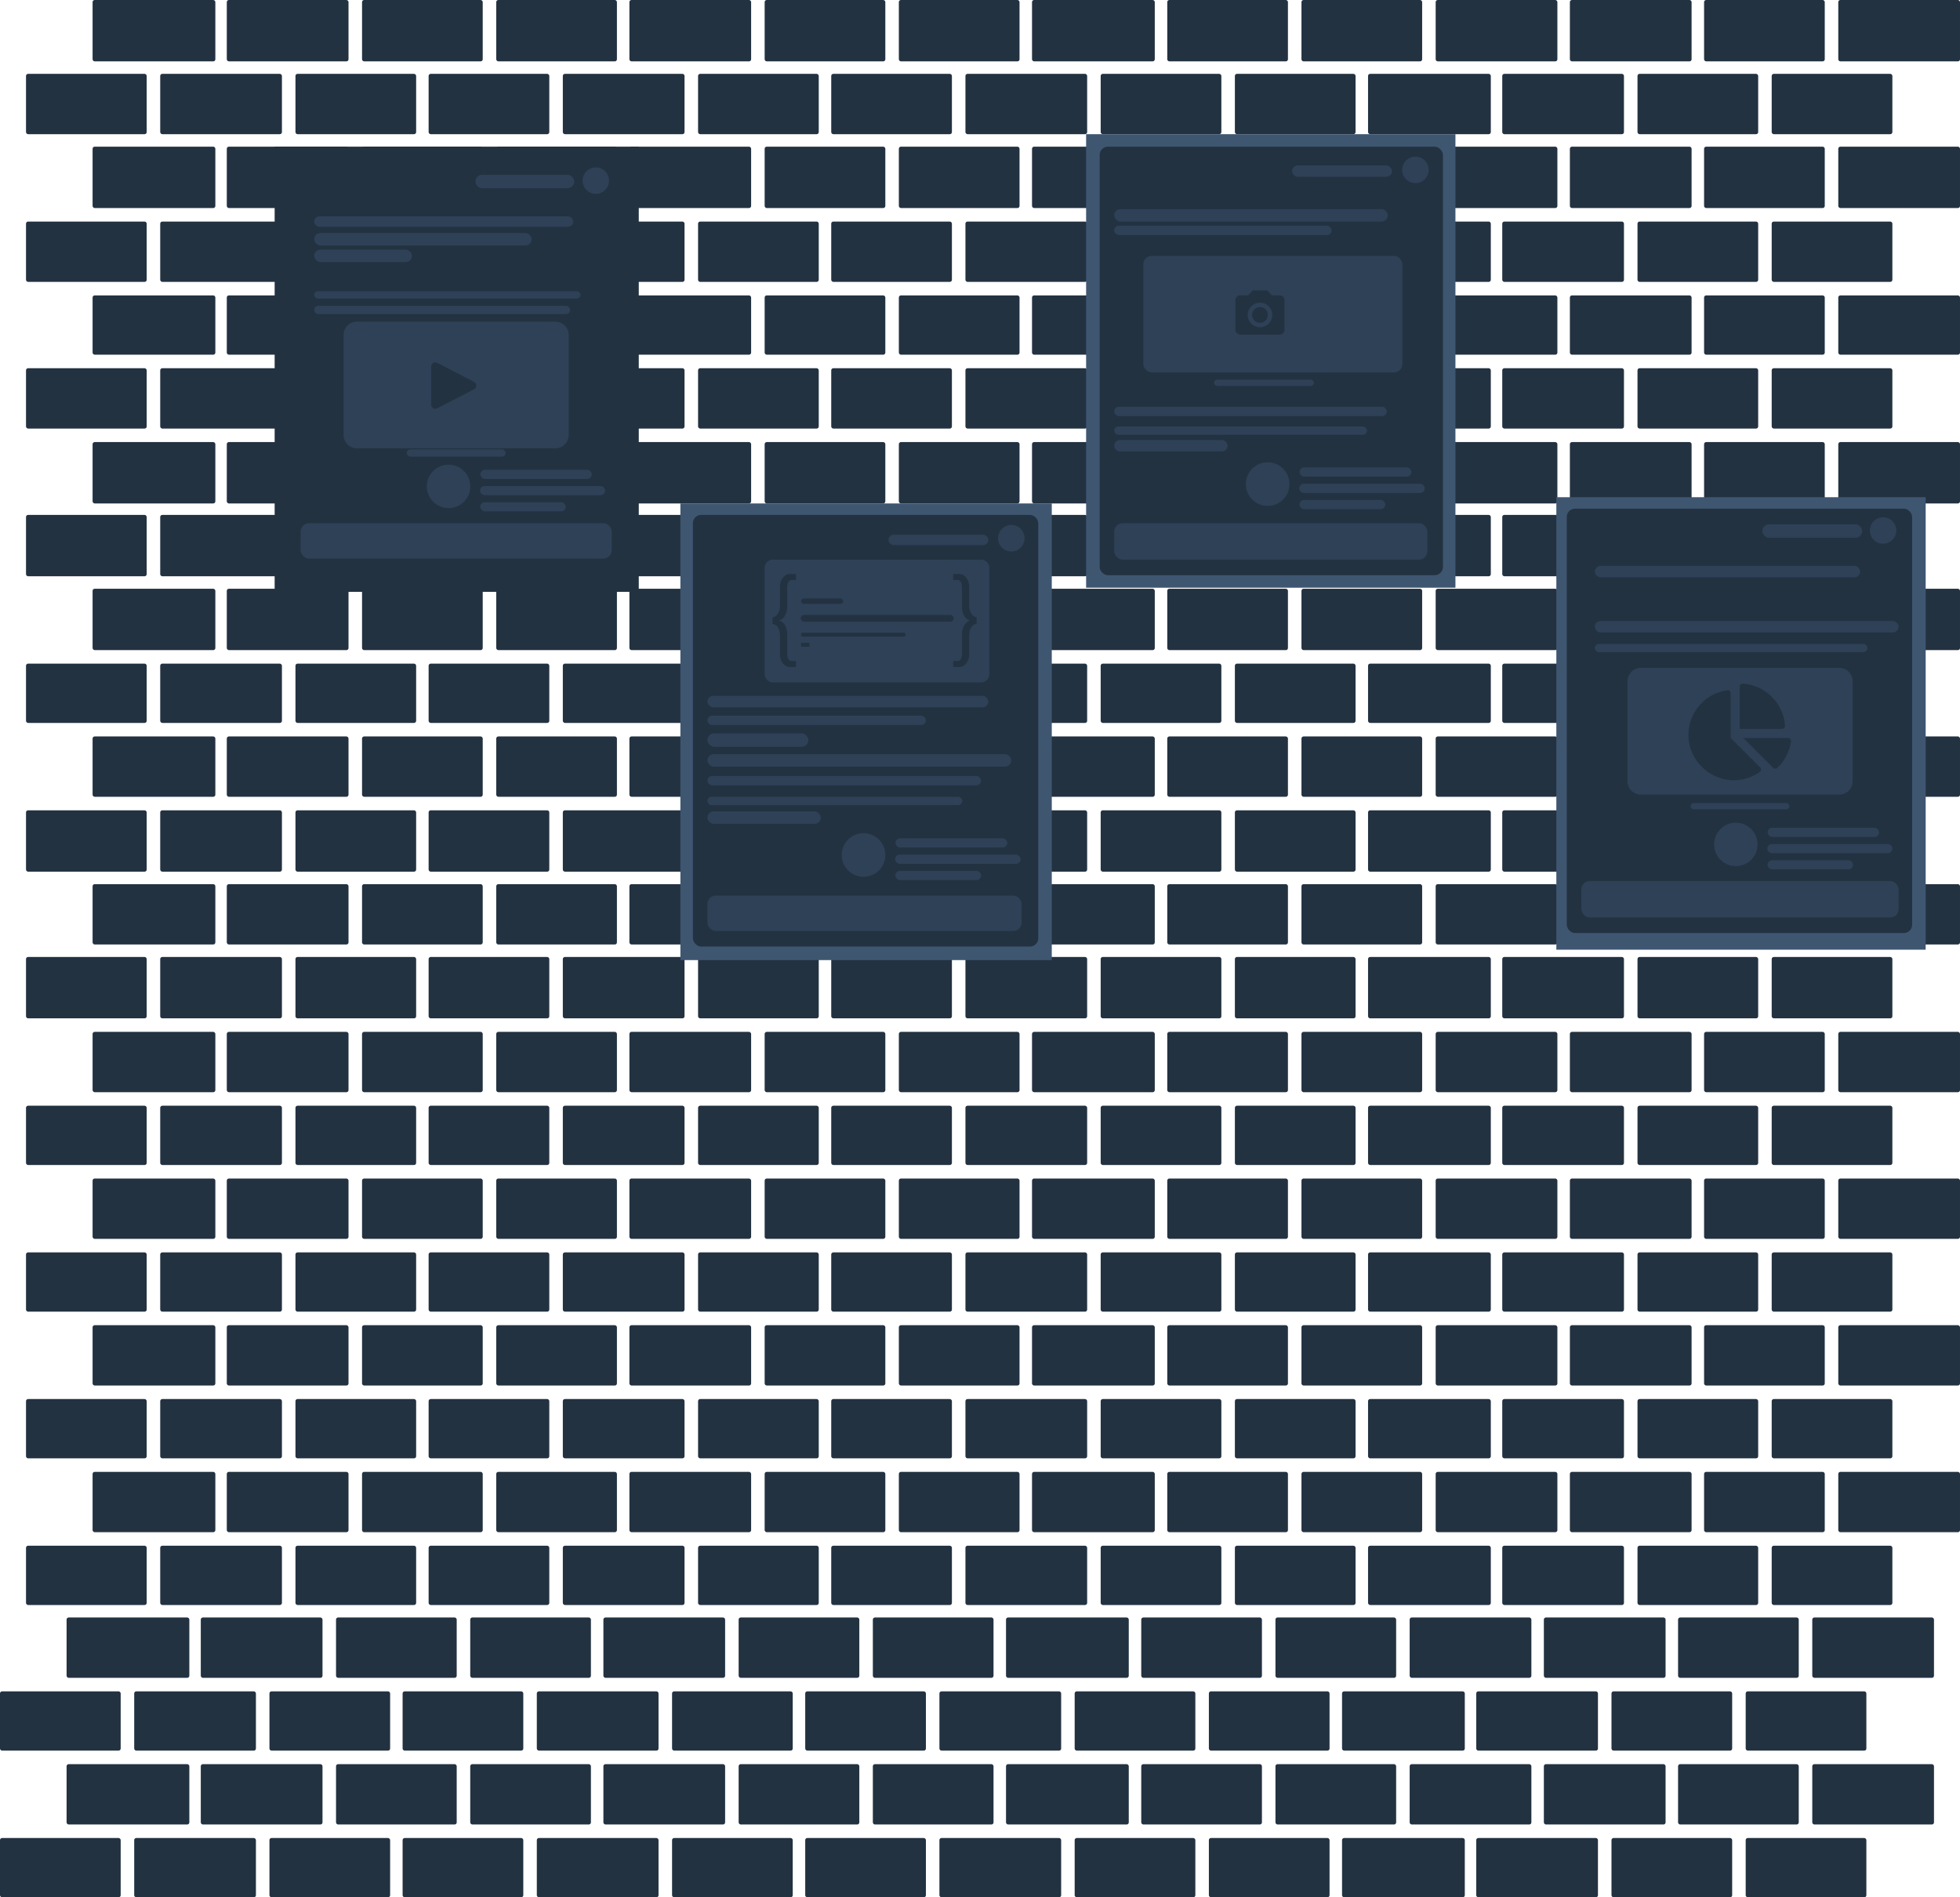 <svg xmlns="http://www.w3.org/2000/svg" width="1884" height="1824" viewBox="0 0 1884 1824"><g transform="translate(-426 -61)"><g transform="translate(451 61)"><rect width="118" height="59" rx="2" transform="translate(64)" fill="#233241"/><rect width="117" height="59" rx="2" transform="translate(193)" fill="#233241"/><rect width="116" height="59" rx="2" transform="translate(323)" fill="#233241"/><rect width="116" height="59" rx="2" transform="translate(452)" fill="#233241"/><rect width="117" height="59" rx="2" transform="translate(580)" fill="#233241"/><rect width="116" height="59" rx="2" transform="translate(710)" fill="#233241"/><rect width="116" height="59" rx="2" transform="translate(839)" fill="#233241"/><rect width="118" height="59" rx="2" transform="translate(967)" fill="#233241"/><rect width="116" height="59" rx="2" transform="translate(1097)" fill="#233241"/><rect width="116" height="59" rx="2" transform="translate(1226)" fill="#233241"/><rect width="117" height="59" rx="2" transform="translate(1355)" fill="#233241"/><rect width="117" height="59" rx="2" transform="translate(1484)" fill="#233241"/><rect width="116" height="59" rx="2" transform="translate(1613)" fill="#233241"/><rect width="117" height="59" rx="2" transform="translate(1742)" fill="#233241"/><rect width="116" height="58" rx="2" transform="translate(0 71)" fill="#233241"/><rect width="117" height="58" rx="2" transform="translate(129 71)" fill="#233241"/><rect width="116" height="58" rx="2" transform="translate(259 71)" fill="#233241"/><rect width="116" height="58" rx="2" transform="translate(387 71)" fill="#233241"/><rect width="117" height="58" rx="2" transform="translate(516 71)" fill="#233241"/><rect width="116" height="58" rx="2" transform="translate(646 71)" fill="#233241"/><rect width="116" height="58" rx="2" transform="translate(774 71)" fill="#233241"/><rect width="117" height="58" rx="2" transform="translate(903 71)" fill="#233241"/><rect width="116" height="58" rx="2" transform="translate(1033 71)" fill="#233241"/><rect width="116" height="58" rx="2" transform="translate(1162 71)" fill="#233241"/><rect width="118" height="58" rx="2" transform="translate(1290 71)" fill="#233241"/><rect width="117" height="58" rx="2" transform="translate(1419 71)" fill="#233241"/><rect width="116" height="58" rx="2" transform="translate(1549 71)" fill="#233241"/><rect width="116" height="58" rx="2" transform="translate(1678 71)" fill="#233241"/></g><g transform="translate(451 202.326)"><rect width="118" height="59" rx="2" transform="translate(64 -0.326)" fill="#233241"/><rect width="117" height="59" rx="2" transform="translate(193 -0.326)" fill="#233241"/><rect width="116" height="59" rx="2" transform="translate(323 -0.326)" fill="#233241"/><rect width="116" height="59" rx="2" transform="translate(452 -0.326)" fill="#233241"/><rect width="117" height="59" rx="2" transform="translate(580 -0.326)" fill="#233241"/><rect width="116" height="59" rx="2" transform="translate(710 -0.326)" fill="#233241"/><rect width="116" height="59" rx="2" transform="translate(839 -0.326)" fill="#233241"/><rect width="118" height="59" rx="2" transform="translate(967 -0.326)" fill="#233241"/><rect width="116" height="59" rx="2" transform="translate(1097 -0.326)" fill="#233241"/><rect width="116" height="59" rx="2" transform="translate(1226 -0.326)" fill="#233241"/><rect width="117" height="59" rx="2" transform="translate(1355 -0.326)" fill="#233241"/><rect width="117" height="59" rx="2" transform="translate(1484 -0.326)" fill="#233241"/><rect width="116" height="59" rx="2" transform="translate(1613 -0.326)" fill="#233241"/><rect width="117" height="59" rx="2" transform="translate(1742 -0.326)" fill="#233241"/><rect width="116" height="58" rx="2" transform="translate(0 71.674)" fill="#233241"/><rect width="117" height="58" rx="2" transform="translate(129 71.674)" fill="#233241"/><rect width="116" height="58" rx="2" transform="translate(259 71.674)" fill="#233241"/><rect width="116" height="58" rx="2" transform="translate(387 71.674)" fill="#233241"/><rect width="117" height="58" rx="2" transform="translate(516 71.674)" fill="#233241"/><rect width="116" height="58" rx="2" transform="translate(646 71.674)" fill="#233241"/><rect width="116" height="58" rx="2" transform="translate(774 71.674)" fill="#233241"/><rect width="117" height="58" rx="2" transform="translate(903 71.674)" fill="#233241"/><rect width="116" height="58" rx="2" transform="translate(1033 71.674)" fill="#233241"/><rect width="116" height="58" rx="2" transform="translate(1162 71.674)" fill="#233241"/><rect width="118" height="58" rx="2" transform="translate(1290 71.674)" fill="#233241"/><rect width="117" height="58" rx="2" transform="translate(1419 71.674)" fill="#233241"/><rect width="116" height="58" rx="2" transform="translate(1549 71.674)" fill="#233241"/><rect width="116" height="58" rx="2" transform="translate(1678 71.674)" fill="#233241"/></g><g transform="translate(451 344.801)"><rect width="118" height="57" rx="2" transform="translate(64 0.199)" fill="#233241"/><rect width="117" height="57" rx="2" transform="translate(193 0.199)" fill="#233241"/><rect width="116" height="57" rx="2" transform="translate(323 0.199)" fill="#233241"/><rect width="116" height="57" rx="2" transform="translate(452 0.199)" fill="#233241"/><rect width="117" height="57" rx="2" transform="translate(580 0.199)" fill="#233241"/><rect width="116" height="57" rx="2" transform="translate(710 0.199)" fill="#233241"/><rect width="116" height="57" rx="2" transform="translate(839 0.199)" fill="#233241"/><rect width="118" height="57" rx="2" transform="translate(967 0.199)" fill="#233241"/><rect width="116" height="57" rx="2" transform="translate(1097 0.199)" fill="#233241"/><rect width="116" height="57" rx="2" transform="translate(1226 0.199)" fill="#233241"/><rect width="117" height="57" rx="2" transform="translate(1355 0.199)" fill="#233241"/><rect width="117" height="57" rx="2" transform="translate(1484 0.199)" fill="#233241"/><rect width="116" height="57" rx="2" transform="translate(1613 0.199)" fill="#233241"/><rect width="117" height="57" rx="2" transform="translate(1742 0.199)" fill="#233241"/><rect width="116" height="58" rx="2" transform="translate(0 70.199)" fill="#233241"/><rect width="117" height="58" rx="2" transform="translate(129 70.199)" fill="#233241"/><rect width="116" height="58" rx="2" transform="translate(259 70.199)" fill="#233241"/><rect width="116" height="58" rx="2" transform="translate(387 70.199)" fill="#233241"/><rect width="117" height="58" rx="2" transform="translate(516 70.199)" fill="#233241"/><rect width="116" height="58" rx="2" transform="translate(646 70.199)" fill="#233241"/><rect width="116" height="58" rx="2" transform="translate(774 70.199)" fill="#233241"/><rect width="117" height="58" rx="2" transform="translate(903 70.199)" fill="#233241"/><rect width="116" height="58" rx="2" transform="translate(1033 70.199)" fill="#233241"/><rect width="116" height="58" rx="2" transform="translate(1162 70.199)" fill="#233241"/><rect width="118" height="58" rx="2" transform="translate(1290 70.199)" fill="#233241"/><rect width="117" height="58" rx="2" transform="translate(1419 70.199)" fill="#233241"/><rect width="116" height="58" rx="2" transform="translate(1549 70.199)" fill="#233241"/><rect width="116" height="58" rx="2" transform="translate(1678 70.199)" fill="#233241"/></g><g transform="translate(451 486.126)"><rect width="118" height="59" rx="2" transform="translate(64 -0.126)" fill="#233241"/><rect width="117" height="59" rx="2" transform="translate(193 -0.126)" fill="#233241"/><rect width="116" height="59" rx="2" transform="translate(323 -0.126)" fill="#233241"/><rect width="116" height="59" rx="2" transform="translate(452 -0.126)" fill="#233241"/><rect width="117" height="59" rx="2" transform="translate(580 -0.126)" fill="#233241"/><rect width="116" height="59" rx="2" transform="translate(710 -0.126)" fill="#233241"/><rect width="116" height="59" rx="2" transform="translate(839 -0.126)" fill="#233241"/><rect width="118" height="59" rx="2" transform="translate(967 -0.126)" fill="#233241"/><rect width="116" height="59" rx="2" transform="translate(1097 -0.126)" fill="#233241"/><rect width="116" height="59" rx="2" transform="translate(1226 -0.126)" fill="#233241"/><rect width="117" height="59" rx="2" transform="translate(1355 -0.126)" fill="#233241"/><rect width="117" height="59" rx="2" transform="translate(1484 -0.126)" fill="#233241"/><rect width="116" height="59" rx="2" transform="translate(1613 -0.126)" fill="#233241"/><rect width="117" height="59" rx="2" transform="translate(1742 -0.126)" fill="#233241"/><rect width="116" height="59" rx="2" transform="translate(0 69.874)" fill="#233241"/><rect width="117" height="59" rx="2" transform="translate(129 69.874)" fill="#233241"/><rect width="116" height="59" rx="2" transform="translate(259 69.874)" fill="#233241"/><rect width="116" height="59" rx="2" transform="translate(387 69.874)" fill="#233241"/><rect width="117" height="59" rx="2" transform="translate(516 69.874)" fill="#233241"/><rect width="116" height="59" rx="2" transform="translate(646 69.874)" fill="#233241"/><rect width="116" height="59" rx="2" transform="translate(774 69.874)" fill="#233241"/><rect width="117" height="59" rx="2" transform="translate(903 69.874)" fill="#233241"/><rect width="116" height="59" rx="2" transform="translate(1033 69.874)" fill="#233241"/><rect width="116" height="59" rx="2" transform="translate(1162 69.874)" fill="#233241"/><rect width="118" height="59" rx="2" transform="translate(1290 69.874)" fill="#233241"/><rect width="117" height="59" rx="2" transform="translate(1419 69.874)" fill="#233241"/><rect width="116" height="59" rx="2" transform="translate(1549 69.874)" fill="#233241"/><rect width="116" height="59" rx="2" transform="translate(1678 69.874)" fill="#233241"/></g><g transform="translate(451 627.452)"><rect width="118" height="59" rx="2" transform="translate(64 -0.452)" fill="#233241"/><rect width="117" height="59" rx="2" transform="translate(193 -0.452)" fill="#233241"/><rect width="116" height="59" rx="2" transform="translate(323 -0.452)" fill="#233241"/><rect width="116" height="59" rx="2" transform="translate(452 -0.452)" fill="#233241"/><rect width="117" height="59" rx="2" transform="translate(580 -0.452)" fill="#233241"/><rect width="116" height="59" rx="2" transform="translate(710 -0.452)" fill="#233241"/><rect width="116" height="59" rx="2" transform="translate(839 -0.452)" fill="#233241"/><rect width="118" height="59" rx="2" transform="translate(967 -0.452)" fill="#233241"/><rect width="116" height="59" rx="2" transform="translate(1097 -0.452)" fill="#233241"/><rect width="116" height="59" rx="2" transform="translate(1226 -0.452)" fill="#233241"/><rect width="117" height="59" rx="2" transform="translate(1355 -0.452)" fill="#233241"/><rect width="117" height="59" rx="2" transform="translate(1484 -0.452)" fill="#233241"/><rect width="116" height="59" rx="2" transform="translate(1613 -0.452)" fill="#233241"/><rect width="117" height="59" rx="2" transform="translate(1742 -0.452)" fill="#233241"/><rect width="116" height="57" rx="2" transform="translate(0 71.548)" fill="#233241"/><rect width="117" height="57" rx="2" transform="translate(129 71.548)" fill="#233241"/><rect width="116" height="57" rx="2" transform="translate(259 71.548)" fill="#233241"/><rect width="116" height="57" rx="2" transform="translate(387 71.548)" fill="#233241"/><rect width="117" height="57" rx="2" transform="translate(516 71.548)" fill="#233241"/><rect width="116" height="57" rx="2" transform="translate(646 71.548)" fill="#233241"/><rect width="116" height="57" rx="2" transform="translate(774 71.548)" fill="#233241"/><rect width="117" height="57" rx="2" transform="translate(903 71.548)" fill="#233241"/><rect width="116" height="57" rx="2" transform="translate(1033 71.548)" fill="#233241"/><rect width="116" height="57" rx="2" transform="translate(1162 71.548)" fill="#233241"/><rect width="118" height="57" rx="2" transform="translate(1290 71.548)" fill="#233241"/><rect width="117" height="57" rx="2" transform="translate(1419 71.548)" fill="#233241"/><rect width="116" height="57" rx="2" transform="translate(1549 71.548)" fill="#233241"/><rect width="116" height="57" rx="2" transform="translate(1678 71.548)" fill="#233241"/></g><g transform="translate(451 768.778)"><rect width="118" height="58" rx="2" transform="translate(64 0.222)" fill="#233241"/><rect width="117" height="58" rx="2" transform="translate(193 0.222)" fill="#233241"/><rect width="116" height="58" rx="2" transform="translate(323 0.222)" fill="#233241"/><rect width="116" height="58" rx="2" transform="translate(452 0.222)" fill="#233241"/><rect width="117" height="58" rx="2" transform="translate(580 0.222)" fill="#233241"/><rect width="116" height="58" rx="2" transform="translate(710 0.222)" fill="#233241"/><rect width="116" height="58" rx="2" transform="translate(839 0.222)" fill="#233241"/><rect width="118" height="58" rx="2" transform="translate(967 0.222)" fill="#233241"/><rect width="116" height="58" rx="2" transform="translate(1097 0.222)" fill="#233241"/><rect width="116" height="58" rx="2" transform="translate(1226 0.222)" fill="#233241"/><rect width="117" height="58" rx="2" transform="translate(1355 0.222)" fill="#233241"/><rect width="117" height="58" rx="2" transform="translate(1484 0.222)" fill="#233241"/><rect width="116" height="58" rx="2" transform="translate(1613 0.222)" fill="#233241"/><rect width="117" height="58" rx="2" transform="translate(1742 0.222)" fill="#233241"/><rect width="116" height="59" rx="2" transform="translate(0 71.222)" fill="#233241"/><rect width="117" height="59" rx="2" transform="translate(129 71.222)" fill="#233241"/><rect width="116" height="59" rx="2" transform="translate(259 71.222)" fill="#233241"/><rect width="116" height="59" rx="2" transform="translate(387 71.222)" fill="#233241"/><rect width="117" height="59" rx="2" transform="translate(516 71.222)" fill="#233241"/><rect width="116" height="59" rx="2" transform="translate(646 71.222)" fill="#233241"/><rect width="116" height="59" rx="2" transform="translate(774 71.222)" fill="#233241"/><rect width="117" height="59" rx="2" transform="translate(903 71.222)" fill="#233241"/><rect width="116" height="59" rx="2" transform="translate(1033 71.222)" fill="#233241"/><rect width="116" height="59" rx="2" transform="translate(1162 71.222)" fill="#233241"/><rect width="118" height="59" rx="2" transform="translate(1290 71.222)" fill="#233241"/><rect width="117" height="59" rx="2" transform="translate(1419 71.222)" fill="#233241"/><rect width="116" height="59" rx="2" transform="translate(1549 71.222)" fill="#233241"/><rect width="116" height="59" rx="2" transform="translate(1678 71.222)" fill="#233241"/></g><g transform="translate(451 911.253)"><rect width="118" height="58" rx="2" transform="translate(64 -0.253)" fill="#233241"/><rect width="117" height="58" rx="2" transform="translate(193 -0.253)" fill="#233241"/><rect width="116" height="58" rx="2" transform="translate(323 -0.253)" fill="#233241"/><rect width="116" height="58" rx="2" transform="translate(452 -0.253)" fill="#233241"/><rect width="117" height="58" rx="2" transform="translate(580 -0.253)" fill="#233241"/><rect width="116" height="58" rx="2" transform="translate(710 -0.253)" fill="#233241"/><rect width="116" height="58" rx="2" transform="translate(839 -0.253)" fill="#233241"/><rect width="118" height="58" rx="2" transform="translate(967 -0.253)" fill="#233241"/><rect width="116" height="58" rx="2" transform="translate(1097 -0.253)" fill="#233241"/><rect width="116" height="58" rx="2" transform="translate(1226 -0.253)" fill="#233241"/><rect width="117" height="58" rx="2" transform="translate(1355 -0.253)" fill="#233241"/><rect width="117" height="58" rx="2" transform="translate(1484 -0.253)" fill="#233241"/><rect width="116" height="58" rx="2" transform="translate(1613 -0.253)" fill="#233241"/><rect width="117" height="58" rx="2" transform="translate(1742 -0.253)" fill="#233241"/><rect width="116" height="59" rx="2" transform="translate(0 69.747)" fill="#233241"/><rect width="117" height="59" rx="2" transform="translate(129 69.747)" fill="#233241"/><rect width="116" height="59" rx="2" transform="translate(259 69.747)" fill="#233241"/><rect width="116" height="59" rx="2" transform="translate(387 69.747)" fill="#233241"/><rect width="117" height="59" rx="2" transform="translate(516 69.747)" fill="#233241"/><rect width="116" height="59" rx="2" transform="translate(646 69.747)" fill="#233241"/><rect width="116" height="59" rx="2" transform="translate(774 69.747)" fill="#233241"/><rect width="117" height="59" rx="2" transform="translate(903 69.747)" fill="#233241"/><rect width="116" height="59" rx="2" transform="translate(1033 69.747)" fill="#233241"/><rect width="116" height="59" rx="2" transform="translate(1162 69.747)" fill="#233241"/><rect width="118" height="59" rx="2" transform="translate(1290 69.747)" fill="#233241"/><rect width="117" height="59" rx="2" transform="translate(1419 69.747)" fill="#233241"/><rect width="116" height="59" rx="2" transform="translate(1549 69.747)" fill="#233241"/><rect width="116" height="59" rx="2" transform="translate(1678 69.747)" fill="#233241"/></g><g transform="translate(451 1052.579)"><rect width="118" height="58" rx="2" transform="translate(64 0.421)" fill="#233241"/><rect width="117" height="58" rx="2" transform="translate(193 0.421)" fill="#233241"/><rect width="116" height="58" rx="2" transform="translate(323 0.421)" fill="#233241"/><rect width="116" height="58" rx="2" transform="translate(452 0.421)" fill="#233241"/><rect width="117" height="58" rx="2" transform="translate(580 0.421)" fill="#233241"/><rect width="116" height="58" rx="2" transform="translate(710 0.421)" fill="#233241"/><rect width="116" height="58" rx="2" transform="translate(839 0.421)" fill="#233241"/><rect width="118" height="58" rx="2" transform="translate(967 0.421)" fill="#233241"/><rect width="116" height="58" rx="2" transform="translate(1097 0.421)" fill="#233241"/><rect width="116" height="58" rx="2" transform="translate(1226 0.421)" fill="#233241"/><rect width="117" height="58" rx="2" transform="translate(1355 0.421)" fill="#233241"/><rect width="117" height="58" rx="2" transform="translate(1484 0.421)" fill="#233241"/><rect width="116" height="58" rx="2" transform="translate(1613 0.421)" fill="#233241"/><rect width="117" height="58" rx="2" transform="translate(1742 0.421)" fill="#233241"/><rect width="116" height="57" rx="2" transform="translate(0 71.421)" fill="#233241"/><rect width="117" height="57" rx="2" transform="translate(129 71.421)" fill="#233241"/><rect width="116" height="57" rx="2" transform="translate(259 71.421)" fill="#233241"/><rect width="116" height="57" rx="2" transform="translate(387 71.421)" fill="#233241"/><rect width="117" height="57" rx="2" transform="translate(516 71.421)" fill="#233241"/><rect width="116" height="57" rx="2" transform="translate(646 71.421)" fill="#233241"/><rect width="116" height="57" rx="2" transform="translate(774 71.421)" fill="#233241"/><rect width="117" height="57" rx="2" transform="translate(903 71.421)" fill="#233241"/><rect width="116" height="57" rx="2" transform="translate(1033 71.421)" fill="#233241"/><rect width="116" height="57" rx="2" transform="translate(1162 71.421)" fill="#233241"/><rect width="118" height="57" rx="2" transform="translate(1290 71.421)" fill="#233241"/><rect width="117" height="57" rx="2" transform="translate(1419 71.421)" fill="#233241"/><rect width="116" height="57" rx="2" transform="translate(1549 71.421)" fill="#233241"/><rect width="116" height="57" rx="2" transform="translate(1678 71.421)" fill="#233241"/><rect width="118" height="58" rx="2" transform="translate(64 141.421)" fill="#233241"/><rect width="117" height="58" rx="2" transform="translate(193 141.421)" fill="#233241"/><rect width="116" height="58" rx="2" transform="translate(323 141.421)" fill="#233241"/><rect width="116" height="58" rx="2" transform="translate(452 141.421)" fill="#233241"/><rect width="117" height="58" rx="2" transform="translate(580 141.421)" fill="#233241"/><rect width="116" height="58" rx="2" transform="translate(710 141.421)" fill="#233241"/><rect width="116" height="58" rx="2" transform="translate(839 141.421)" fill="#233241"/><rect width="118" height="58" rx="2" transform="translate(967 141.421)" fill="#233241"/><rect width="116" height="58" rx="2" transform="translate(1097 141.421)" fill="#233241"/><rect width="116" height="58" rx="2" transform="translate(1226 141.421)" fill="#233241"/><rect width="117" height="58" rx="2" transform="translate(1355 141.421)" fill="#233241"/><rect width="117" height="58" rx="2" transform="translate(1484 141.421)" fill="#233241"/><rect width="116" height="58" rx="2" transform="translate(1613 141.421)" fill="#233241"/><rect width="117" height="58" rx="2" transform="translate(1742 141.421)" fill="#233241"/><rect width="116" height="57" rx="2" transform="translate(0 212.421)" fill="#233241"/><rect width="117" height="57" rx="2" transform="translate(129 212.421)" fill="#233241"/><rect width="116" height="57" rx="2" transform="translate(259 212.421)" fill="#233241"/><rect width="116" height="57" rx="2" transform="translate(387 212.421)" fill="#233241"/><rect width="117" height="57" rx="2" transform="translate(516 212.421)" fill="#233241"/><rect width="116" height="57" rx="2" transform="translate(646 212.421)" fill="#233241"/><rect width="116" height="57" rx="2" transform="translate(774 212.421)" fill="#233241"/><rect width="117" height="57" rx="2" transform="translate(903 212.421)" fill="#233241"/><rect width="116" height="57" rx="2" transform="translate(1033 212.421)" fill="#233241"/><rect width="116" height="57" rx="2" transform="translate(1162 212.421)" fill="#233241"/><rect width="118" height="57" rx="2" transform="translate(1290 212.421)" fill="#233241"/><rect width="117" height="57" rx="2" transform="translate(1419 212.421)" fill="#233241"/><rect width="116" height="57" rx="2" transform="translate(1549 212.421)" fill="#233241"/><rect width="116" height="57" rx="2" transform="translate(1678 212.421)" fill="#233241"/><rect width="118" height="58" rx="2" transform="translate(64 282.421)" fill="#233241"/><rect width="117" height="58" rx="2" transform="translate(193 282.421)" fill="#233241"/><rect width="116" height="58" rx="2" transform="translate(323 282.421)" fill="#233241"/><rect width="116" height="58" rx="2" transform="translate(452 282.421)" fill="#233241"/><rect width="117" height="58" rx="2" transform="translate(580 282.421)" fill="#233241"/><rect width="116" height="58" rx="2" transform="translate(710 282.421)" fill="#233241"/><rect width="116" height="58" rx="2" transform="translate(839 282.421)" fill="#233241"/><rect width="118" height="58" rx="2" transform="translate(967 282.421)" fill="#233241"/><rect width="116" height="58" rx="2" transform="translate(1097 282.421)" fill="#233241"/><rect width="116" height="58" rx="2" transform="translate(1226 282.421)" fill="#233241"/><rect width="117" height="58" rx="2" transform="translate(1355 282.421)" fill="#233241"/><rect width="117" height="58" rx="2" transform="translate(1484 282.421)" fill="#233241"/><rect width="116" height="58" rx="2" transform="translate(1613 282.421)" fill="#233241"/><rect width="117" height="58" rx="2" transform="translate(1742 282.421)" fill="#233241"/><rect width="116" height="57" rx="2" transform="translate(0 353.421)" fill="#233241"/><rect width="117" height="57" rx="2" transform="translate(129 353.421)" fill="#233241"/><rect width="116" height="57" rx="2" transform="translate(259 353.421)" fill="#233241"/><rect width="116" height="57" rx="2" transform="translate(387 353.421)" fill="#233241"/><rect width="117" height="57" rx="2" transform="translate(516 353.421)" fill="#233241"/><rect width="116" height="57" rx="2" transform="translate(646 353.421)" fill="#233241"/><rect width="116" height="57" rx="2" transform="translate(774 353.421)" fill="#233241"/><rect width="117" height="57" rx="2" transform="translate(903 353.421)" fill="#233241"/><rect width="116" height="57" rx="2" transform="translate(1033 353.421)" fill="#233241"/><rect width="116" height="57" rx="2" transform="translate(1162 353.421)" fill="#233241"/><rect width="118" height="57" rx="2" transform="translate(1290 353.421)" fill="#233241"/><rect width="117" height="57" rx="2" transform="translate(1419 353.421)" fill="#233241"/><rect width="116" height="57" rx="2" transform="translate(1549 353.421)" fill="#233241"/><rect width="116" height="57" rx="2" transform="translate(1678 353.421)" fill="#233241"/><rect width="118" height="58" rx="2" transform="translate(64 423.421)" fill="#233241"/><rect width="117" height="58" rx="2" transform="translate(193 423.421)" fill="#233241"/><rect width="116" height="58" rx="2" transform="translate(323 423.421)" fill="#233241"/><rect width="116" height="58" rx="2" transform="translate(452 423.421)" fill="#233241"/><rect width="117" height="58" rx="2" transform="translate(580 423.421)" fill="#233241"/><rect width="116" height="58" rx="2" transform="translate(710 423.421)" fill="#233241"/><rect width="116" height="58" rx="2" transform="translate(839 423.421)" fill="#233241"/><rect width="118" height="58" rx="2" transform="translate(967 423.421)" fill="#233241"/><rect width="116" height="58" rx="2" transform="translate(1097 423.421)" fill="#233241"/><rect width="116" height="58" rx="2" transform="translate(1226 423.421)" fill="#233241"/><rect width="117" height="58" rx="2" transform="translate(1355 423.421)" fill="#233241"/><rect width="117" height="58" rx="2" transform="translate(1484 423.421)" fill="#233241"/><rect width="116" height="58" rx="2" transform="translate(1613 423.421)" fill="#233241"/><rect width="117" height="58" rx="2" transform="translate(1742 423.421)" fill="#233241"/><rect width="116" height="57" rx="2" transform="translate(0 494.421)" fill="#233241"/><rect width="117" height="57" rx="2" transform="translate(129 494.421)" fill="#233241"/><rect width="116" height="57" rx="2" transform="translate(259 494.421)" fill="#233241"/><rect width="116" height="57" rx="2" transform="translate(387 494.421)" fill="#233241"/><rect width="117" height="57" rx="2" transform="translate(516 494.421)" fill="#233241"/><rect width="116" height="57" rx="2" transform="translate(646 494.421)" fill="#233241"/><rect width="116" height="57" rx="2" transform="translate(774 494.421)" fill="#233241"/><rect width="117" height="57" rx="2" transform="translate(903 494.421)" fill="#233241"/><rect width="116" height="57" rx="2" transform="translate(1033 494.421)" fill="#233241"/><rect width="116" height="57" rx="2" transform="translate(1162 494.421)" fill="#233241"/><rect width="118" height="57" rx="2" transform="translate(1290 494.421)" fill="#233241"/><rect width="117" height="57" rx="2" transform="translate(1419 494.421)" fill="#233241"/><rect width="116" height="57" rx="2" transform="translate(1549 494.421)" fill="#233241"/><rect width="116" height="57" rx="2" transform="translate(1678 494.421)" fill="#233241"/></g><g transform="translate(690.1 201.445)"><g transform="translate(0.119 0.313)"><rect width="326" height="400" rx="8" transform="translate(11.781 12.242)" fill="#233241"/><g transform="translate(25 20.208)"><g transform="translate(13 0)"><g transform="translate(0 0)"><g transform="translate(108.038 0)"><circle cx="20.897" cy="20.897" r="20.897" transform="translate(0 285.792)" fill="#233241"/><rect width="107.105" height="8.82" rx="4.41" transform="translate(51.473 290.705)" fill="#233241"/><rect width="120.209" height="8.82" rx="4.41" transform="translate(51.148 306.332)" fill="#233241"/><rect width="82.156" height="8.82" rx="4.41" transform="translate(51.385 321.881)" fill="#233241"/><circle cx="12.7" cy="12.7" r="12.7" transform="translate(149.736 0)" fill="#233241"/></g><rect width="249" height="10" rx="5" transform="translate(-0.219 47.034)" fill="#233241"/><rect width="209" height="13" rx="6.5" transform="translate(-0.219 59.034)" fill="#233241"/><rect width="94" height="12" rx="6" transform="translate(-0.219 79.034)" fill="#233241"/><rect width="286" height="12" rx="6" transform="translate(-0.219 96.034)" fill="#233241"/><rect width="256" height="7" rx="3.5" transform="translate(-0.219 119.034)" fill="#233241"/><rect width="246" height="8" rx="4" transform="translate(-0.219 139.034)" fill="#233241"/><rect width="95" height="13" rx="6.5" transform="translate(154.781 7.034)" fill="#233241"/></g></g><rect width="299" height="34" rx="8" transform="translate(-0.219 342.034)" fill="#233241"/></g><g transform="translate(66.146 175.044)"><path d="M12.825,0h190.77a12.825,12.825,0,0,1,12.825,12.825v96.186a12.825,12.825,0,0,1-12.825,12.825H12.825A12.825,12.825,0,0,1,0,109.011V12.825A12.825,12.825,0,0,1,12.825,0Z" transform="translate(0 0)" fill="#233241"/></g><path d="M21.294,6.878a4,4,0,0,1,7.107,0L46.681,42.257a4,4,0,0,1-3.554,5.836H6.569a4,4,0,0,1-3.554-5.836Z" transform="translate(198.382 211.612) rotate(90)" fill="#233241"/><rect width="95" height="6" rx="3" transform="translate(126.781 298.242)" fill="#233241"/><rect width="350" height="428" transform="translate(-0.219 0.242)" fill="#233241"/></g><g transform="translate(12.119 12.313)"><rect width="326" height="400" rx="8" transform="translate(-0.219 0.242)" fill="#233241"/><g transform="translate(13 8.208)"><g transform="translate(13 0)"><g transform="translate(0 0)"><g transform="translate(108.054 0)"><circle cx="20.897" cy="20.897" r="20.897" transform="translate(0 285.738)" fill="#2e4157"/><rect width="107.105" height="8.82" rx="4.41" transform="translate(51.473 290.651)" fill="#2e4157"/><rect width="120.209" height="8.82" rx="4.41" transform="translate(51.148 306.278)" fill="#2e4157"/><rect width="82.156" height="8.82" rx="4.41" transform="translate(51.385 321.827)" fill="#2e4157"/><circle cx="12.7" cy="12.7" r="12.7" transform="translate(149.736 0)" fill="#2e4157"/></g><rect width="249" height="10" rx="5" transform="translate(-0.219 47.034)" fill="#2e4157"/><rect width="209" height="12" rx="6" transform="translate(-0.219 63.034)" fill="#2e4157"/><rect width="94" height="12" rx="6" transform="translate(-0.219 79.034)" fill="#2e4157"/><rect width="256" height="7" rx="3.5" transform="translate(-0.219 119.034)" fill="#2e4157"/><rect width="246" height="8" rx="4" transform="translate(-0.219 133.034)" fill="#2e4157"/><rect width="95" height="13" rx="6.5" transform="translate(154.781 7.034)" fill="#2e4157"/></g></g><rect width="299" height="34" rx="8" transform="translate(-0.219 342.034)" fill="#2e4157"/></g><g transform="translate(54.021 156.423)"><path d="M12.825,0h190.77a12.825,12.825,0,0,1,12.825,12.825v96.186a12.825,12.825,0,0,1-12.825,12.825H12.825A12.825,12.825,0,0,1,0,109.011V12.825A12.825,12.825,0,0,1,12.825,0Z" transform="translate(0 0)" fill="#2e4157"/></g><path d="M21.294,6.878a4,4,0,0,1,7.107,0L46.681,42.257a4,4,0,0,1-3.554,5.836H6.569a4,4,0,0,1-3.554-5.836Z" transform="translate(186.326 193.08) rotate(90)" fill="#233241"/><rect width="95" height="7" rx="3.5" transform="translate(114.781 279.242)" fill="#2e4157"/></g></g><g transform="translate(1079.705 544.725)"><g transform="translate(0 0)"><rect width="333" height="412" rx="8" transform="translate(11.295 11.275)" fill="#233241"/><g transform="translate(25.278 18.798)"><g transform="translate(12.639 0)"><g transform="translate(0 0)"><g transform="translate(117.045 0)"><circle cx="20.897" cy="20.897" r="20.897" transform="translate(0 296.691)" fill="#2e4157"/><rect width="107.105" height="8.82" rx="4.41" transform="translate(51.473 301.604)" fill="#2e4157"/><rect width="120.209" height="8.82" rx="4.41" transform="translate(51.148 317.231)" fill="#2e4157"/><rect width="82.156" height="8.82" rx="4.41" transform="translate(51.385 332.78)" fill="#2e4157"/><circle cx="12.7" cy="12.7" r="12.7" transform="translate(149.736 0)" fill="#2e4157"/></g><rect width="267" height="11" rx="5.5" transform="translate(0.379 47.477)" fill="#2e4157"/><rect width="209" height="13" rx="6.5" transform="translate(0.379 60.477)" fill="#2e4157"/><rect width="94" height="12" rx="6" transform="translate(0.379 81.477)" fill="#2e4157"/><rect width="293" height="12" rx="6" transform="translate(0.379 101.477)" fill="#2e4157"/><rect width="263" height="8" rx="4" transform="translate(0.379 123.477)" fill="#2e4157"/><rect width="242" height="7" rx="3.5" transform="translate(0.379 143.477)" fill="#2e4157"/><rect width="96" height="12" rx="6" transform="translate(162.379 5.477)" fill="#2e4157"/></g></g><rect width="306" height="34" rx="8" transform="translate(0.017 353.477)" fill="#2e4157"/></g><g transform="translate(70.594 179.926)"><path d="M12.825,0h190.77a12.825,12.825,0,0,1,12.825,12.825v96.186a12.825,12.825,0,0,1-12.825,12.825H12.825A12.825,12.825,0,0,1,0,109.011V12.825A12.825,12.825,0,0,1,12.825,0Z" transform="translate(0 0)" fill="#2e4157"/></g><path d="M21.294,6.878a4,4,0,0,1,7.107,0L46.681,42.257a4,4,0,0,1-3.554,5.836H6.569a4,4,0,0,1-3.554-5.836Z" transform="translate(202.85 216.349) rotate(90)" fill="#233241"/><rect width="95" height="5" rx="2.5" transform="translate(131.295 307.275)" fill="#2e4157"/><rect width="357" height="439" transform="translate(0.295 0.275)" fill="#3f5671"/></g><g transform="translate(12.639 11.49)"><rect width="332" height="415" rx="8" transform="translate(-0.344 -0.215)" fill="#233241"/><g transform="translate(13.788 9.466)"><g transform="translate(0 0)"><g transform="translate(0 0)"><g transform="translate(128.924 0)"><circle cx="20.973" cy="20.973" r="20.973" transform="translate(0 296.305)" fill="#2e4157"/><rect width="107.495" height="8.853" rx="4.426" transform="translate(51.661 301.236)" fill="#2e4157"/><rect width="120.648" height="8.853" rx="4.426" transform="translate(51.335 316.921)" fill="#2e4157"/><rect width="82.455" height="8.853" rx="4.426" transform="translate(51.573 332.527)" fill="#2e4157"/><circle cx="12.746" cy="12.746" r="12.746" transform="translate(150.282 0)" fill="#2e4157"/></g><path d="M208,118H8a8.009,8.009,0,0,1-8-8V8A8.009,8.009,0,0,1,8,0H208a8.009,8.009,0,0,1,8,8V110A8.009,8.009,0,0,1,208,118ZM181.229,97.469v5.781h6.047a7.327,7.327,0,0,0,3.283-.819,9.412,9.412,0,0,0,2.98-2.408,13.068,13.068,0,0,0,2.2-3.95,15.862,15.862,0,0,0,.864-5.443V73.1a16.881,16.881,0,0,1,.6-4.624,12.906,12.906,0,0,1,1.6-3.613,7.788,7.788,0,0,1,2.289-2.312,4.977,4.977,0,0,1,2.678-.819V55.176a5.192,5.192,0,0,1-2.678-.77,7.4,7.4,0,0,1-2.289-2.216,12.192,12.192,0,0,1-1.6-3.565,17.263,17.263,0,0,1-.6-4.721V26.467a15.87,15.87,0,0,0-.864-5.443,13.059,13.059,0,0,0-2.2-3.949,9.429,9.429,0,0,0-2.98-2.409,7.338,7.338,0,0,0-3.283-.818h-6.047v5.78h4.32a2.938,2.938,0,0,1,2.073.723,5.2,5.2,0,0,1,1.253,1.927,10.72,10.72,0,0,1,.648,2.7,25.749,25.749,0,0,1,.173,2.939V45.446a17.476,17.476,0,0,0,.907,6.07,14.1,14.1,0,0,0,2.117,3.9,8.416,8.416,0,0,0,2.462,2.167,6.283,6.283,0,0,0,2.03.771v.289a7.831,7.831,0,0,0-2.03.963,9.712,9.712,0,0,0-2.462,2.312,15.117,15.117,0,0,0-2.117,3.9,16.092,16.092,0,0,0-.907,5.732v17.63a26.6,26.6,0,0,1-.173,3.035,10.009,10.009,0,0,1-.648,2.649,5.267,5.267,0,0,1-1.253,1.879,2.938,2.938,0,0,1-2.073.722ZM24.054,13.847a7.338,7.338,0,0,0-3.283.818,9.449,9.449,0,0,0-2.98,2.409,13.059,13.059,0,0,0-2.2,3.949,15.87,15.87,0,0,0-.864,5.443V44a16.881,16.881,0,0,1-.6,4.624,12.915,12.915,0,0,1-1.6,3.613,7.767,7.767,0,0,1-2.29,2.312,4.968,4.968,0,0,1-2.678.819V61.92a5.2,5.2,0,0,1,2.678.771,7.417,7.417,0,0,1,2.29,2.216,12.182,12.182,0,0,1,1.6,3.564,17.263,17.263,0,0,1,.6,4.72V90.629a15.863,15.863,0,0,0,.864,5.443,13.056,13.056,0,0,0,2.2,3.95,9.431,9.431,0,0,0,2.98,2.408,7.327,7.327,0,0,0,3.283.819H30.1V97.469H25.782a2.939,2.939,0,0,1-2.074-.722,5.2,5.2,0,0,1-1.253-1.927,10.725,10.725,0,0,1-.648-2.7,25.749,25.749,0,0,1-.173-2.938V71.651a17.476,17.476,0,0,0-.907-6.07,14.083,14.083,0,0,0-2.116-3.9,8.449,8.449,0,0,0-2.462-2.168,6.259,6.259,0,0,0-2.03-.77v-.289a7.835,7.835,0,0,0,2.03-.964,9.716,9.716,0,0,0,2.462-2.312,15.089,15.089,0,0,0,2.116-3.9,16.092,16.092,0,0,0,.907-5.732V27.913a26.588,26.588,0,0,1,.173-3.035,10.031,10.031,0,0,1,.648-2.65,5.257,5.257,0,0,1,1.253-1.878,2.939,2.939,0,0,1,2.074-.723H30.1v-5.78ZM35.086,79.993a6.584,6.584,0,0,0-.135,1.867,6.584,6.584,0,0,0,.135,1.867h7.855a6.584,6.584,0,0,0,.135-1.867,6.584,6.584,0,0,0-.135-1.867Zm1.535-9.717a1.878,1.878,0,0,0,0,3.733h97.128a1.878,1.878,0,0,0,0-3.733Zm1.3-17.1a3.255,3.255,0,0,0,0,6.51H178.408a3.255,3.255,0,0,0,0-6.51Zm-.3-15.818a2.56,2.56,0,0,0,0,5.121H72.854a2.56,2.56,0,1,0,0-5.121Z" transform="translate(54.868 33.319)" fill="#2e4157"/><rect width="270" height="11" rx="5.5" transform="translate(-0.132 164.319)" fill="#2e4157"/><rect width="210" height="9" rx="4.5" transform="translate(-0.132 183.319)" fill="#2e4157"/><rect width="97" height="13" rx="6.5" transform="translate(-0.132 200.319)" fill="#2e4157"/><rect width="292" height="12" rx="6" transform="translate(-0.132 220.319)" fill="#2e4157"/><rect width="263" height="9" rx="4.5" transform="translate(-0.132 241.319)" fill="#2e4157"/><rect width="245" height="8" rx="4" transform="translate(-0.132 261.319)" fill="#2e4157"/><rect width="109" height="12" rx="6" transform="translate(-0.132 275.319)" fill="#2e4157"/><rect width="96" height="10" rx="5" transform="translate(173.868 9.319)" fill="#2e4157"/><rect width="96" height="7" rx="3.5" transform="translate(97.868 143.319)" fill="#2e4157"/></g></g><rect width="302" height="34" rx="8" transform="translate(-0.132 356.319)" fill="#2e4157"/></g></g></g><g transform="translate(1470.319 189.687)"><g transform="translate(0 0)"><rect width="332" height="408" rx="8" transform="translate(10.681 12.313)" fill="#233241"/><g transform="translate(25.278 19.734)"><g transform="translate(12.639 0)"><g transform="translate(0 0)"><g transform="translate(114.865 0)"><circle cx="20.897" cy="20.897" r="20.897" transform="translate(0 294.228)" fill="#2e4157"/><rect width="107.105" height="8.82" rx="4.41" transform="translate(51.473 299.141)" fill="#2e4157"/><rect width="120.209" height="8.82" rx="4.41" transform="translate(51.148 314.768)" fill="#2e4157"/><rect width="82.156" height="8.82" rx="4.41" transform="translate(51.385 330.317)" fill="#2e4157"/><circle cx="12.7" cy="12.7" r="12.7" transform="translate(149.736 0)" fill="#2e4157"/></g><rect width="261" height="10" rx="5" transform="translate(-0.235 47.579)" fill="#2e4157"/><rect width="209" height="13" rx="6.5" transform="translate(-0.235 60.579)" fill="#2e4157"/><rect width="94" height="12" rx="6" transform="translate(-0.235 81.579)" fill="#2e4157"/><rect width="291" height="11" rx="5.5" transform="translate(-0.235 101.579)" fill="#2e4157"/><rect width="261" height="7" rx="3.5" transform="translate(-0.235 122.579)" fill="#2e4157"/><rect width="243" height="8" rx="4" transform="translate(-0.235 141.579)" fill="#2e4157"/><rect width="96" height="13" rx="6.5" transform="translate(159.765 5.579)" fill="#2e4157"/></g></g><rect width="303" height="34" rx="8" transform="translate(0.404 350.579)" fill="#2e4157"/></g><g transform="translate(69.409 179.468)"><path d="M12.825,0h190.77a12.825,12.825,0,0,1,12.825,12.825v96.186a12.825,12.825,0,0,1-12.825,12.825H12.825A12.825,12.825,0,0,1,0,109.011V12.825A12.825,12.825,0,0,1,12.825,0Z" transform="translate(0 0)" fill="#2e4157"/></g><path d="M21.294,6.878a4,4,0,0,1,7.107,0L46.681,42.257a4,4,0,0,1-3.554,5.836H6.569a4,4,0,0,1-3.554-5.836Z" transform="translate(201.667 215.919) rotate(90)" fill="#233241"/><rect width="97" height="6" rx="3" transform="translate(128.681 304.313)" fill="#2e4157"/><rect width="355" height="436" transform="translate(-0.319 0.313)" fill="#3f5671"/></g><g transform="translate(12.639 12.639)"><rect width="330" height="412" rx="8" transform="translate(0.043 -0.326)" fill="#233241"/><g transform="translate(13.788 9.254)"><g transform="translate(0 0)"><g transform="translate(0 0)"><g transform="translate(126.778 0)"><circle cx="20.973" cy="20.973" r="20.973" transform="translate(0 293.842)" fill="#2e4157"/><rect width="107.495" height="8.853" rx="4.426" transform="translate(51.661 298.773)" fill="#2e4157"/><rect width="120.648" height="8.853" rx="4.426" transform="translate(51.335 314.458)" fill="#2e4157"/><rect width="82.455" height="8.853" rx="4.426" transform="translate(51.573 330.063)" fill="#2e4157"/><circle cx="12.746" cy="12.746" r="12.746" transform="translate(150.282 0)" fill="#2e4157"/></g><rect width="263" height="12" rx="6" transform="translate(0.255 50.42)" fill="#2e4157"/><rect width="209" height="9" rx="4.5" transform="translate(0.255 66.42)" fill="#2e4157"/><rect width="262" height="9" rx="4.5" transform="translate(0.255 240.42)" fill="#2e4157"/><rect width="243" height="8" rx="4" transform="translate(0.255 259.42)" fill="#2e4157"/><rect width="109" height="11" rx="5.5" transform="translate(0.255 272.42)" fill="#2e4157"/><rect width="96" height="11" rx="5.5" transform="translate(171.255 8.42)" fill="#2e4157"/><rect width="249" height="112" rx="8" transform="translate(28.255 95.42)" fill="#2e4157"/><g transform="translate(116.777 128.594)"><path d="M28.308,20.754A7.554,7.554,0,1,1,20.754,13.2,7.554,7.554,0,0,1,28.308,20.754Z" transform="translate(2.853 2.853)" fill="#233241"/><path d="M19.525,3,15.2,7.721H7.721A4.735,4.735,0,0,0,3,12.443V40.771a4.735,4.735,0,0,0,4.721,4.721H45.492a4.735,4.735,0,0,0,4.721-4.721V12.443a4.735,4.735,0,0,0-4.721-4.721H38.009L33.689,3Zm7.082,35.41a11.8,11.8,0,1,1,11.8-11.8A11.808,11.808,0,0,1,26.607,38.41Z" transform="translate(-3 -3)" fill="#233241"/></g><rect width="96" height="6" rx="3" transform="translate(96.255 214.42)" fill="#2e4157"/></g></g><rect width="301" height="35" rx="8" transform="translate(0.255 352.42)" fill="#2e4157"/></g></g></g><g transform="translate(1921.975 538.725)"><g transform="translate(0 0)"><rect width="332" height="408" rx="8" transform="translate(10.025 11.275)" fill="#233241"/><g transform="translate(24.129 19.584)"><g transform="translate(12.639 0)"><g transform="translate(0 0)"><g transform="translate(0 0)"><g transform="translate(114.86 0)"><circle cx="20.897" cy="20.897" r="20.897" transform="translate(0 293.592)" fill="#2e4157"/><rect width="107.105" height="8.82" rx="4.41" transform="translate(51.473 298.505)" fill="#2e4157"/><rect width="120.209" height="8.82" rx="4.41" transform="translate(51.148 314.133)" fill="#2e4157"/><rect width="82.156" height="8.82" rx="4.41" transform="translate(51.385 329.682)" fill="#2e4157"/><circle cx="12.7" cy="12.7" r="12.7" transform="translate(149.736 0)" fill="#2e4157"/></g><rect width="255" height="11" rx="5.5" transform="translate(0.257 46.691)" fill="#2e4157"/><rect width="210" height="13" rx="6.5" transform="translate(0.257 59.691)" fill="#2e4157"/><rect width="95" height="12" rx="6" transform="translate(0.257 80.691)" fill="#2e4157"/><rect width="292" height="11" rx="5.5" transform="translate(0.257 99.691)" fill="#2e4157"/><rect width="262" height="8" rx="4" transform="translate(0.257 121.691)" fill="#2e4157"/><rect width="242" height="7" rx="3.5" transform="translate(0.257 142.691)" fill="#2e4157"/><rect width="96" height="13" rx="6.5" transform="translate(161.257 6.691)" fill="#2e4157"/></g></g></g><rect width="305" height="35" rx="8" transform="translate(-0.104 349.691)" fill="#2e4157"/></g><g transform="translate(68.538 178.878)"><path d="M12.825,0h190.77a12.825,12.825,0,0,1,12.825,12.825v96.186a12.825,12.825,0,0,1-12.825,12.825H12.825A12.825,12.825,0,0,1,0,109.011V12.825A12.825,12.825,0,0,1,12.825,0Z" transform="translate(0 0)" fill="#2e4157"/></g><path d="M21.294,6.878a4,4,0,0,1,7.107,0L46.681,42.257a4,4,0,0,1-3.554,5.836H6.569a4,4,0,0,1-3.554-5.836Z" transform="translate(200.781 215.35) rotate(90)" fill="#233241"/><rect width="95" height="6" rx="3" transform="translate(129.025 303.275)" fill="#2e4157"/><rect width="355" height="435" transform="translate(0.025 0.275)" fill="#3f5671"/></g><g transform="translate(10.341 11.49)"><rect width="332" height="408" rx="8" transform="translate(-0.316 -0.215)" fill="#233241"/><g transform="translate(13.788 8.095)"><g transform="translate(12.639 0)"><g transform="translate(0 0)"><g transform="translate(114.889 0)"><circle cx="20.897" cy="20.897" r="20.897" transform="translate(0 293.58)" fill="#2e4157"/><rect width="107.105" height="8.82" rx="4.41" transform="translate(51.473 298.493)" fill="#2e4157"/><rect width="120.209" height="8.82" rx="4.41" transform="translate(51.148 314.121)" fill="#2e4157"/><rect width="82.156" height="8.82" rx="4.41" transform="translate(51.385 329.669)" fill="#2e4157"/><circle cx="12.7" cy="12.7" r="12.7" transform="translate(149.736 0)" fill="#2e4157"/></g><rect width="255" height="11" rx="5.5" transform="translate(0.257 46.691)" fill="#2e4157"/><rect width="292" height="11" rx="5.5" transform="translate(0.257 99.691)" fill="#2e4157"/><rect width="262" height="8" rx="4" transform="translate(0.257 121.691)" fill="#2e4157"/><rect width="96" height="13" rx="6.5" transform="translate(161.257 6.691)" fill="#2e4157"/></g></g><rect width="305" height="35" rx="8" transform="translate(-0.104 349.691)" fill="#2e4157"/></g><g transform="translate(58.07 152.85)"><path d="M12.825,0h190.77a12.825,12.825,0,0,1,12.825,12.825v96.186a12.825,12.825,0,0,1-12.825,12.825H12.825A12.825,12.825,0,0,1,0,109.011V12.825A12.825,12.825,0,0,1,12.825,0Z" transform="translate(0 0)" fill="#2e4157"/></g><rect width="95" height="6" rx="3" transform="translate(118.684 282.785)" fill="#2e4157"/><path d="M95.712,52.227H52.681L81.339,80.884a2.91,2.91,0,0,0,4.024.123A43.431,43.431,0,0,0,98.624,55.464a2.907,2.907,0,0,0-2.912-3.237ZM92.841,40.476A43.626,43.626,0,0,0,52.372.007a2.918,2.918,0,0,0-3.047,2.938V43.522H89.905a2.917,2.917,0,0,0,2.936-3.047ZM40.621,52.227V9.2a2.906,2.906,0,0,0-3.235-2.912A43.491,43.491,0,0,0,.026,50.843c.791,23.237,20.8,42.293,44.047,42A43.184,43.184,0,0,0,68.6,84.86a2.881,2.881,0,0,0,.285-4.367Z" transform="translate(116.647 168.025)" fill="#233241"/></g></g><rect width="118" height="58" rx="2" transform="translate(490 1616)" fill="#233241"/><rect width="117" height="58" rx="2" transform="translate(619 1616)" fill="#233241"/><rect width="116" height="58" rx="2" transform="translate(749 1616)" fill="#233241"/><rect width="116" height="58" rx="2" transform="translate(878 1616)" fill="#233241"/><rect width="117" height="58" rx="2" transform="translate(1006 1616)" fill="#233241"/><rect width="116" height="58" rx="2" transform="translate(1136 1616)" fill="#233241"/><rect width="116" height="58" rx="2" transform="translate(1265 1616)" fill="#233241"/><rect width="118" height="58" rx="2" transform="translate(1393 1616)" fill="#233241"/><rect width="116" height="58" rx="2" transform="translate(1523 1616)" fill="#233241"/><rect width="116" height="58" rx="2" transform="translate(1652 1616)" fill="#233241"/><rect width="117" height="58" rx="2" transform="translate(1781 1616)" fill="#233241"/><rect width="117" height="58" rx="2" transform="translate(1910 1616)" fill="#233241"/><rect width="116" height="58" rx="2" transform="translate(2039 1616)" fill="#233241"/><rect width="117" height="58" rx="2" transform="translate(2168 1616)" fill="#233241"/><rect width="116" height="57" rx="2" transform="translate(426 1687)" fill="#233241"/><rect width="117" height="57" rx="2" transform="translate(555 1687)" fill="#233241"/><rect width="116" height="57" rx="2" transform="translate(685 1687)" fill="#233241"/><rect width="116" height="57" rx="2" transform="translate(813 1687)" fill="#233241"/><rect width="117" height="57" rx="2" transform="translate(942 1687)" fill="#233241"/><rect width="116" height="57" rx="2" transform="translate(1072 1687)" fill="#233241"/><rect width="116" height="57" rx="2" transform="translate(1200 1687)" fill="#233241"/><rect width="117" height="57" rx="2" transform="translate(1329 1687)" fill="#233241"/><rect width="116" height="57" rx="2" transform="translate(1459 1687)" fill="#233241"/><rect width="116" height="57" rx="2" transform="translate(1588 1687)" fill="#233241"/><rect width="118" height="57" rx="2" transform="translate(1716 1687)" fill="#233241"/><rect width="117" height="57" rx="2" transform="translate(1845 1687)" fill="#233241"/><rect width="116" height="57" rx="2" transform="translate(1975 1687)" fill="#233241"/><rect width="116" height="57" rx="2" transform="translate(2104 1687)" fill="#233241"/><rect width="118" height="58" rx="2" transform="translate(490 1757)" fill="#233241"/><rect width="117" height="58" rx="2" transform="translate(619 1757)" fill="#233241"/><rect width="116" height="58" rx="2" transform="translate(749 1757)" fill="#233241"/><rect width="116" height="58" rx="2" transform="translate(878 1757)" fill="#233241"/><rect width="117" height="58" rx="2" transform="translate(1006 1757)" fill="#233241"/><rect width="116" height="58" rx="2" transform="translate(1136 1757)" fill="#233241"/><rect width="116" height="58" rx="2" transform="translate(1265 1757)" fill="#233241"/><rect width="118" height="58" rx="2" transform="translate(1393 1757)" fill="#233241"/><rect width="116" height="58" rx="2" transform="translate(1523 1757)" fill="#233241"/><rect width="116" height="58" rx="2" transform="translate(1652 1757)" fill="#233241"/><rect width="117" height="58" rx="2" transform="translate(1781 1757)" fill="#233241"/><rect width="117" height="58" rx="2" transform="translate(1910 1757)" fill="#233241"/><rect width="116" height="58" rx="2" transform="translate(2039 1757)" fill="#233241"/><rect width="117" height="58" rx="2" transform="translate(2168 1757)" fill="#233241"/><rect width="116" height="57" rx="2" transform="translate(426 1828)" fill="#233241"/><rect width="117" height="57" rx="2" transform="translate(555 1828)" fill="#233241"/><rect width="116" height="57" rx="2" transform="translate(685 1828)" fill="#233241"/><rect width="116" height="57" rx="2" transform="translate(813 1828)" fill="#233241"/><rect width="117" height="57" rx="2" transform="translate(942 1828)" fill="#233241"/><rect width="116" height="57" rx="2" transform="translate(1072 1828)" fill="#233241"/><rect width="116" height="57" rx="2" transform="translate(1200 1828)" fill="#233241"/><rect width="117" height="57" rx="2" transform="translate(1329 1828)" fill="#233241"/><rect width="116" height="57" rx="2" transform="translate(1459 1828)" fill="#233241"/><rect width="116" height="57" rx="2" transform="translate(1588 1828)" fill="#233241"/><rect width="118" height="57" rx="2" transform="translate(1716 1828)" fill="#233241"/><rect width="117" height="57" rx="2" transform="translate(1845 1828)" fill="#233241"/><rect width="116" height="57" rx="2" transform="translate(1975 1828)" fill="#233241"/><rect width="116" height="57" rx="2" transform="translate(2104 1828)" fill="#233241"/></g></svg>